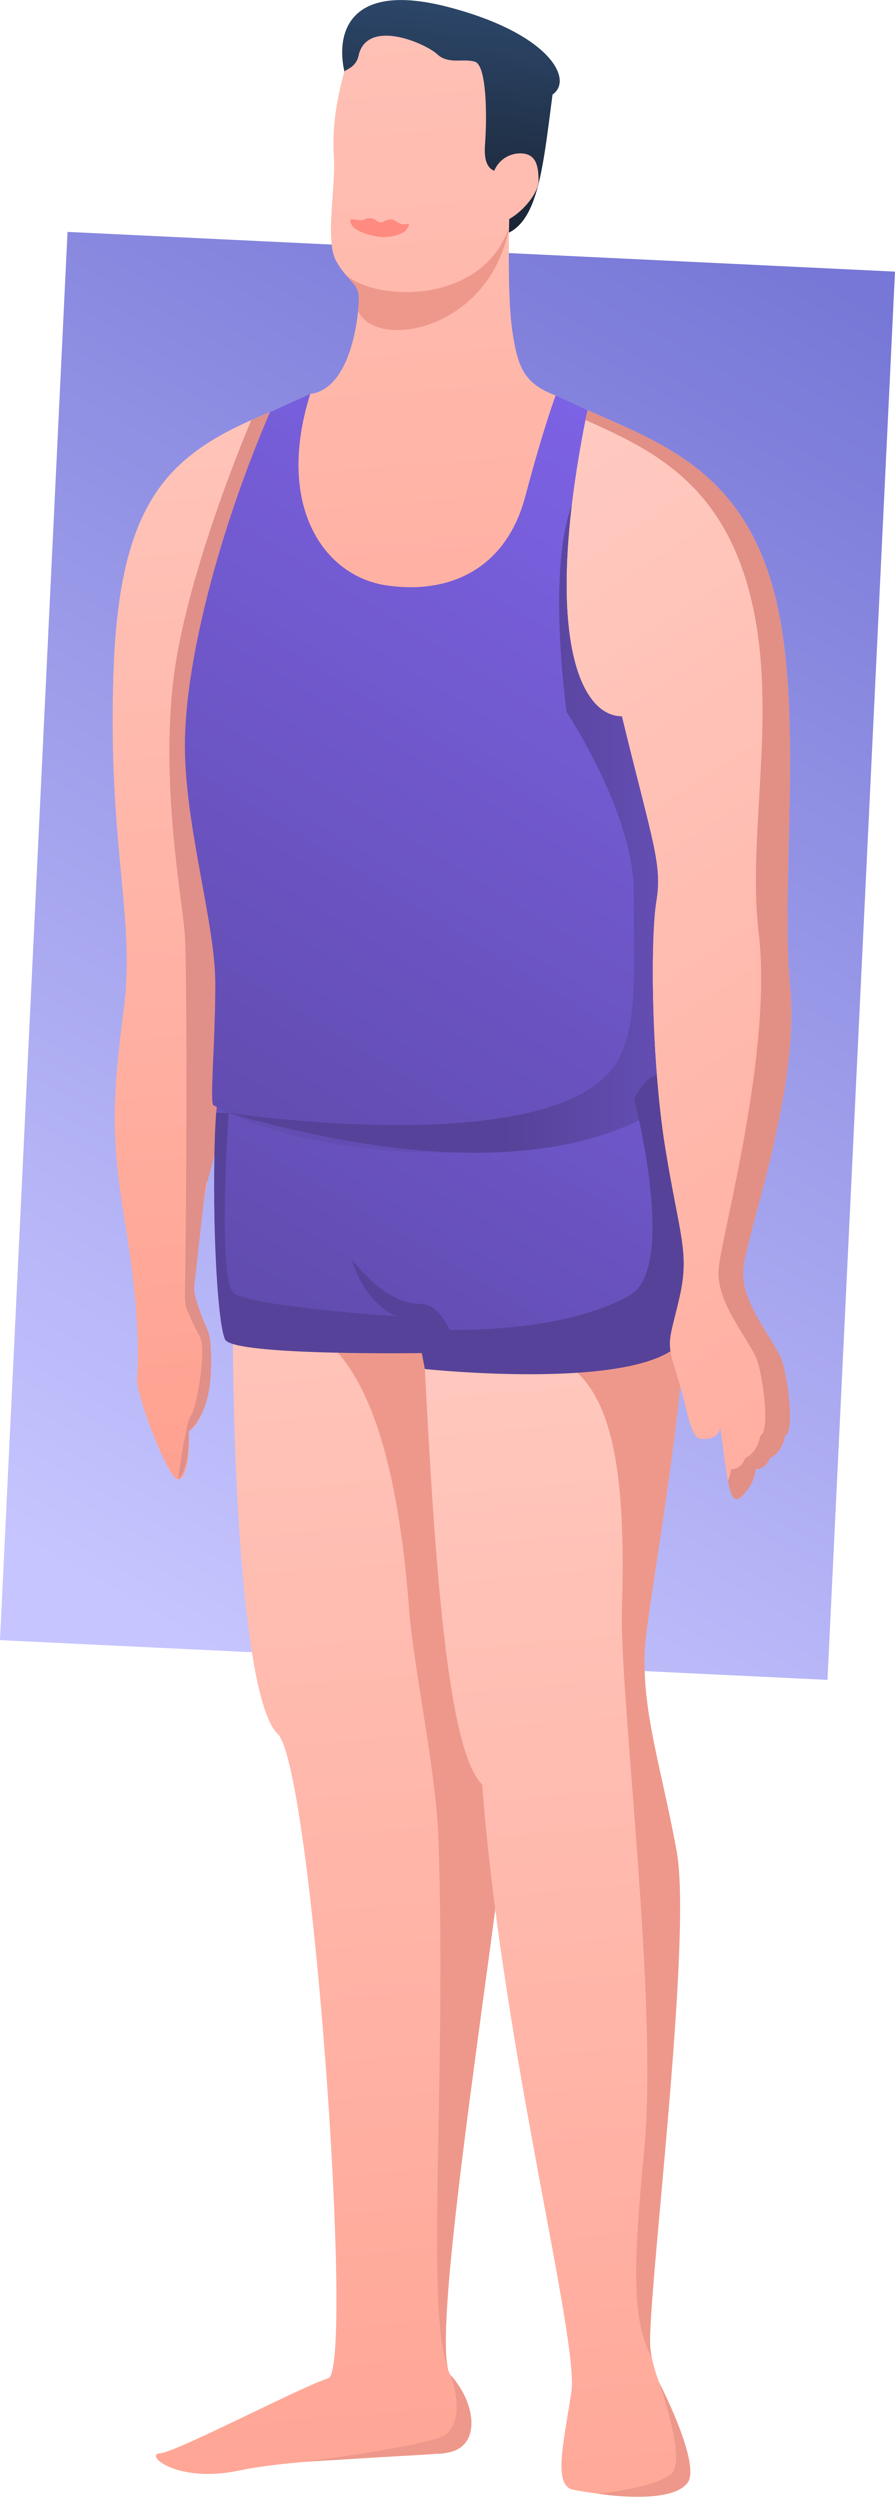 <svg width="163" height="455" viewBox="0 0 163 455" fill="none" xmlns="http://www.w3.org/2000/svg">
<path d="M150.703 305.76L0 298.527L12.297 42.206L163 49.439L150.703 305.76Z" fill="url(#paint0_linear)"/>
<path d="M49.169 75.023C30.999 82.4 21.777 90.516 20.671 122.244C19.565 153.973 24.729 166.886 22.517 183.856C20.304 200.827 20.304 207.836 22.884 223.329C25.468 238.821 25.233 247.955 24.959 250.858C24.68 253.765 30.632 269.258 32.429 269.258C34.225 269.258 34.641 262.894 34.367 260.54C38.934 257.495 39.624 243.799 36.717 239.79C33.809 235.776 36.026 226.094 38.655 209.354C41.283 192.618 49.169 75.023 49.169 75.023Z" fill="url(#paint1_linear)"/>
<path d="M45.762 76.472C45.762 76.472 34.083 103.668 31.626 123.341C29.169 143.013 33.266 164.047 33.677 170.332C34.024 175.652 34.073 211.875 33.677 235.443C33.623 238.562 34.641 240.035 34.842 238.449C35.909 230.118 37.544 213.368 37.715 215.208C39.512 208.688 41.303 202.163 43.099 195.643L49.169 75.028L45.762 76.472Z" fill="#E08F89"/>
<path d="M42.439 233.662C42.072 265.391 44.284 309.66 50.554 315.563C56.825 321.466 64.574 431.406 59.777 432.879C54.98 434.352 32.106 446.345 29.154 446.531C26.203 446.717 32.106 452.067 43.54 449.669C54.975 447.27 76.189 447.27 81.725 446.35C87.261 445.43 87.075 437.867 82.092 432.331C77.114 426.795 94.452 328.109 93.346 316.307C92.239 304.501 92.24 223.711 92.24 223.711L48.112 232.536L42.439 233.662Z" fill="url(#paint2_linear)"/>
<path d="M82.097 432.326C82.42 432.992 82.738 433.369 83.052 433.491C82.753 433.094 82.435 432.703 82.097 432.326Z" fill="#EE988B"/>
<path d="M93.346 316.297C92.24 304.491 92.24 223.701 92.24 223.701L64.099 229.33L45.919 239.296C63.286 238.738 71.73 257.201 74.481 292.587C75.382 304.197 79.43 322.127 79.856 334.888C81.339 379.265 77.418 420.02 81.564 431.078C78.597 418.322 94.408 327.59 93.346 316.297Z" fill="#EE988B"/>
<path d="M76.747 237.348C78.592 271.656 80.438 317.771 87.814 324.78C91.505 373.107 105.524 425.865 104.046 435.454C102.572 445.048 100.727 452.424 104.413 453.163C108.104 453.903 124.335 456.482 125.441 450.951C126.548 445.415 119.171 435.087 118.432 427.338C117.693 419.589 126.18 353.185 123.229 336.954C120.277 320.722 116.219 309.655 117.693 297.481C119.166 285.308 126.176 246.57 124.335 234.763C122.49 222.962 76.747 237.348 76.747 237.348Z" fill="url(#paint3_linear)"/>
<path d="M118.711 429.134C118.589 428.527 118.491 427.925 118.437 427.343C117.698 419.594 126.186 353.19 123.234 336.959C120.282 320.727 116.224 309.66 117.698 297.486C119.171 285.313 126.181 246.574 124.34 234.768C123.234 227.7 106.405 230.02 93.067 233.02C86.434 236.031 81.916 238.087 81.916 238.087C100.36 249.521 114.957 239.722 113.273 292.689C112.769 308.563 119.915 364.257 117.331 391.189C115.255 412.776 115.089 422.512 118.711 429.134Z" fill="#EE988B"/>
<path d="M120.556 186.808C118.241 183.137 91.794 191.737 76.028 197.263C67.569 197.758 39.668 199.534 39.668 199.534C37.637 217.611 41.264 239.159 41.636 240.265C50.931 244.039 67.809 240.054 75.719 239.349C75.729 239.702 76.977 243.138 76.977 243.544C99.112 246.589 111.041 241.415 112.426 239.756C114.638 233.667 119.171 236.06 118.897 238.826C118.618 241.591 128.305 238.273 129.132 237.441C131.071 224.44 123.875 192.065 120.556 186.808Z" fill="url(#paint4_linear)"/>
<path d="M56.502 71.704L49.17 75.023C39.762 96.884 33.677 120.678 33.677 135.617C33.677 150.556 39.214 167.992 39.214 179.059C39.214 190.127 38.107 201.194 38.934 201.194C39.791 201.669 40.692 202.124 41.636 202.565C66.057 213.911 118.858 213.324 124.982 190.68C131.345 167.16 106.998 74.656 106.998 74.656L101.188 71.984L65.773 76.962L56.502 71.704Z" fill="url(#paint5_linear)"/>
<path d="M62.728 13.049C61.206 6.407 63.144 -3.555 81.681 1.291C100.218 6.132 104.506 14.571 100.634 17.2C98.559 32.971 97.727 43.901 88.181 43.069C78.636 42.237 62.728 13.049 62.728 13.049Z" fill="url(#paint6_linear)"/>
<path d="M93.302 60.221C92.411 54.357 92.69 41.802 92.744 39.868C95.314 38.439 98.084 35.086 98.084 32.903C98.084 30.073 97.57 27.915 94.741 27.915C92.607 27.915 90.776 29.222 90.008 31.077C89.107 30.749 88.084 29.687 88.324 26.466C88.74 20.93 88.603 11.938 86.527 11.248C84.452 10.557 81.686 11.801 79.611 9.862C77.535 7.924 67.158 3.362 65.362 9.862C64.946 12.354 62.87 12.628 62.733 13.044C61.764 16.226 60.384 22.452 60.795 28.262C61.206 34.072 59.135 43.755 61.211 47.494C63.286 51.229 65.362 51.508 65.362 54.274C65.362 57.039 64.118 70.735 56.507 71.704C50.144 91.901 58.856 104.907 70.482 106.566C82.107 108.225 92.201 103.384 95.661 90.379C99.122 77.373 101.197 71.979 101.197 71.979C95.24 69.766 94.271 66.584 93.302 60.221Z" fill="url(#paint7_linear)"/>
<path d="M92.71 41.435C87.634 55.718 68.132 54.803 62.934 49.957C62.929 49.966 62.934 49.962 62.924 49.971C64.29 51.587 65.357 52.296 65.357 54.279C65.357 54.758 65.318 55.576 65.215 56.594C68.387 63.775 89.136 60.363 92.71 41.435Z" fill="#EE988B"/>
<path d="M112.857 192.369C116.132 185.702 115.407 177.204 115.407 162.133C115.407 148.109 103.209 129.621 103.209 129.621C103.209 129.621 99.562 104.212 104.149 91.935C104.149 91.935 100.654 127.281 113.268 130.365L124.238 159.127L123.665 198.742C123.665 198.742 105.192 220.872 41.631 202.565C41.636 202.565 103.278 211.855 112.857 192.369Z" fill="url(#paint8_linear)"/>
<path d="M64.104 229.33C64.104 229.33 66.61 239.521 75.734 240.49L77.374 249.179C77.374 249.179 116.871 253.383 124.247 244.098C126.68 241.034 128.016 206.446 123.675 198.747C119.333 191.047 115.505 200.112 115.505 200.112C115.505 200.112 123.508 230.71 114.687 235.767C102.524 242.732 81.921 242.037 81.921 242.037C81.921 242.037 79.826 237.353 76.757 237.357C71.603 237.353 67.251 233.158 64.104 229.33Z" fill="url(#paint9_linear)"/>
<path d="M106.997 74.656C98.696 115.24 105.524 130.365 113.268 130.365C118.985 153.792 120.644 157.297 119.538 164.12C118.432 170.944 118.618 193.264 121.198 209.129C123.782 224.993 125.623 227.945 123.782 236.06C121.937 244.176 121.198 243.809 123.229 250.079C125.26 256.35 125.627 261.7 127.654 261.886C129.685 262.072 131.159 261.147 131.159 259.673C132.632 270.188 132.818 274.613 135.216 272.219C137.615 269.821 137.615 267.422 137.615 267.422C139.646 267.422 140.2 265.391 140.2 265.391C142.598 264.284 142.965 261.333 142.965 261.333C144.624 260.594 143.704 252.292 142.598 248.234C141.492 244.176 134.668 237.353 135.403 230.71C136.142 224.068 145.731 198.061 143.885 179.431C142.04 160.801 146.651 127.967 140.748 106.938C134.849 85.91 120.83 80.746 106.997 74.656Z" fill="url(#paint10_linear)"/>
<path d="M126.342 260.74C126.518 261.068 126.704 261.332 126.91 261.528C126.827 260.931 126.743 260.314 126.655 259.673C126.655 260.07 126.543 260.432 126.342 260.74Z" fill="url(#paint11_linear)"/>
<path d="M135.403 230.71C136.142 224.068 145.731 198.061 143.885 179.431C142.04 160.801 146.651 127.967 140.748 106.938C134.845 85.91 120.826 80.746 106.993 74.656C106.865 75.268 106.748 75.87 106.63 76.472C119.039 81.935 130.929 88.01 136.245 106.938C142.148 127.967 135.951 151.193 138.173 169.784C140.723 191.091 131.634 224.073 130.895 230.71C130.155 237.353 136.984 244.176 138.09 248.234C139.196 252.292 140.121 260.594 138.457 261.333C138.457 261.333 138.09 264.284 135.691 265.391C135.691 265.391 135.138 267.422 133.107 267.422C133.107 267.422 133.102 268.303 132.573 269.527C133.166 272.679 133.812 273.629 135.217 272.219C137.615 269.821 137.615 267.422 137.615 267.422C139.647 267.422 140.2 265.391 140.2 265.391C142.598 264.284 142.965 261.333 142.965 261.333C144.625 260.594 143.704 252.292 142.598 248.234C141.492 244.176 134.668 237.348 135.403 230.71Z" fill="#E28F86"/>
<path d="M135.691 265.386C138.09 264.279 138.457 261.328 138.457 261.328C140.117 260.589 139.196 252.287 138.09 248.229C136.984 244.171 130.16 237.348 130.895 230.705C131.634 224.063 139.47 192.378 137.625 173.748C135.78 155.118 142.148 127.961 136.245 106.933C130.934 88.004 119.044 81.93 106.631 76.467C98.901 115.685 105.637 130.36 113.268 130.36C118.985 153.787 120.645 157.292 119.538 164.115C118.432 170.939 118.618 193.259 121.198 209.124C123.782 224.988 125.623 227.94 123.782 236.055C121.937 244.171 121.198 243.804 123.229 250.074C124.722 254.695 125.319 258.812 126.337 260.735C126.538 260.427 126.651 260.07 126.651 259.663C126.739 260.305 126.827 260.921 126.905 261.519C127.13 261.724 127.375 261.851 127.654 261.876C129.685 262.062 131.159 261.137 131.159 259.663C131.766 264 132.157 267.299 132.574 269.517C133.102 268.293 133.107 267.412 133.107 267.412C135.138 267.417 135.691 265.386 135.691 265.386Z" fill="url(#paint12_linear)"/>
<path d="M41.636 202.564C41.636 202.564 39.551 232.888 42.556 235.35C45.562 237.808 72.366 239.619 72.366 239.619L79.028 240.265L77.163 246.276C77.163 246.276 42.508 246.809 41.005 243.819C39.502 240.828 38.401 219.139 39.355 202.564H41.636Z" fill="url(#paint13_linear)"/>
<path d="M66.316 39.971C67.045 39.545 68.132 39.638 68.685 40.274C68.832 40.446 69.6 40.544 69.777 40.407C70.379 39.932 71.314 39.765 71.96 40.172C73.071 40.876 73.262 40.906 74.3 40.759C74.823 40.685 74.089 41.89 73.644 42.183C72.802 42.741 70.76 43.373 68.969 43.099C67.378 42.854 65.396 42.291 64.427 41.415C64.015 41.048 63.462 39.927 64.01 39.907C64.642 39.883 65.782 40.279 66.316 39.971Z" fill="#FF8B80"/>
<path d="M119.984 433.491C119.984 433.491 125.133 447.892 122.241 450.28C119.054 452.909 108.878 453.883 108.878 453.883C108.878 453.883 121.898 456.032 125.177 451.969C127.845 448.66 119.984 433.491 119.984 433.491Z" fill="#EE988B"/>
<path d="M82.097 432.326C82.097 432.326 86.331 436.829 85.798 441.91C85.269 446.991 79.439 446.614 79.439 446.614L55.596 448.083C55.596 448.083 78.49 445.087 81.079 443.168C85.088 440.202 82.097 432.326 82.097 432.326Z" fill="#EE988B"/>
<path d="M33.882 237.837C33.882 237.837 34.998 240.813 36.364 243.182C37.73 245.552 35.777 256.203 34.842 257.573C33.907 258.939 33.902 261.308 33.677 261.67C33.452 262.033 32.433 269.262 32.433 269.262C32.433 269.262 34.558 267.985 34.372 260.545C34.186 253.109 34.372 260.545 34.372 260.545C34.372 260.545 37.974 257.794 38.356 250.441C38.738 243.089 37.73 241.988 37.73 241.988C37.73 241.988 35.272 236.29 35.365 234.587C35.458 232.884 34.847 235.708 34.847 235.708" fill="#E08F89"/>
<defs>
<linearGradient id="paint0_linear" x1="19" y1="290" x2="153.528" y2="52.516" gradientUnits="userSpaceOnUse">
<stop stop-color="#C6C5FF"/>
<stop offset="1" stop-color="#7777D7"/>
</linearGradient>
<linearGradient id="paint1_linear" x1="44.674" y1="271.581" x2="25.209" y2="7.526" gradientUnits="userSpaceOnUse">
<stop stop-color="#FFA08F"/>
<stop offset="1" stop-color="#FFD1C9"/>
</linearGradient>
<linearGradient id="paint2_linear" x1="72.346" y1="488.669" x2="45.893" y2="151.419" gradientUnits="userSpaceOnUse">
<stop stop-color="#FFA08F"/>
<stop offset="1" stop-color="#FFD1C9"/>
</linearGradient>
<linearGradient id="paint3_linear" x1="124.271" y1="509.9" x2="95.115" y2="182.513" gradientUnits="userSpaceOnUse">
<stop stop-color="#FFA08F"/>
<stop offset="1" stop-color="#FFD1C9"/>
</linearGradient>
<linearGradient id="paint4_linear" x1="38.865" y1="295.068" x2="134.462" y2="134.3" gradientUnits="userSpaceOnUse">
<stop offset="0.001" stop-color="#564298"/>
<stop offset="1" stop-color="#7D63E6"/>
</linearGradient>
<linearGradient id="paint5_linear" x1="8.617" y1="261.235" x2="121.187" y2="77.947" gradientUnits="userSpaceOnUse">
<stop offset="0.001" stop-color="#564298"/>
<stop offset="1" stop-color="#7D63E6"/>
</linearGradient>
<linearGradient id="paint6_linear" x1="78.933" y1="45.91" x2="85.26" y2="-21.448" gradientUnits="userSpaceOnUse">
<stop stop-color="#18202E"/>
<stop offset="1" stop-color="#365986"/>
</linearGradient>
<linearGradient id="paint7_linear" x1="88.097" y1="221.497" x2="64.359" y2="-106.381" gradientUnits="userSpaceOnUse">
<stop stop-color="#FFA08F"/>
<stop offset="1" stop-color="#FFD1C9"/>
</linearGradient>
<linearGradient id="paint8_linear" x1="91.42" y1="150.875" x2="174.026" y2="150.875" gradientUnits="userSpaceOnUse">
<stop stop-color="#564298"/>
<stop offset="1" stop-color="#7D63E6"/>
</linearGradient>
<linearGradient id="paint9_linear" x1="132.164" y1="222.883" x2="194.565" y2="222.883" gradientUnits="userSpaceOnUse">
<stop stop-color="#564298"/>
<stop offset="1" stop-color="#7D63E6"/>
</linearGradient>
<linearGradient id="paint10_linear" x1="151.35" y1="336.567" x2="110.735" y2="18.102" gradientUnits="userSpaceOnUse">
<stop stop-color="#FFA08F"/>
<stop offset="1" stop-color="#FFD1C9"/>
</linearGradient>
<linearGradient id="paint11_linear" x1="136.487" y1="338.463" x2="95.868" y2="19.995" gradientUnits="userSpaceOnUse">
<stop stop-color="#FFA08F"/>
<stop offset="1" stop-color="#FFD1C9"/>
</linearGradient>
<linearGradient id="paint12_linear" x1="226.187" y1="325.515" x2="49.359" y2="57.557" gradientUnits="userSpaceOnUse">
<stop stop-color="#FFA08F"/>
<stop offset="1" stop-color="#FFD1C9"/>
</linearGradient>
<linearGradient id="paint13_linear" x1="82.643" y1="224.44" x2="122.669" y2="224.44" gradientUnits="userSpaceOnUse">
<stop stop-color="#564298"/>
<stop offset="1" stop-color="#7D63E6"/>
</linearGradient>
</defs>
</svg>
